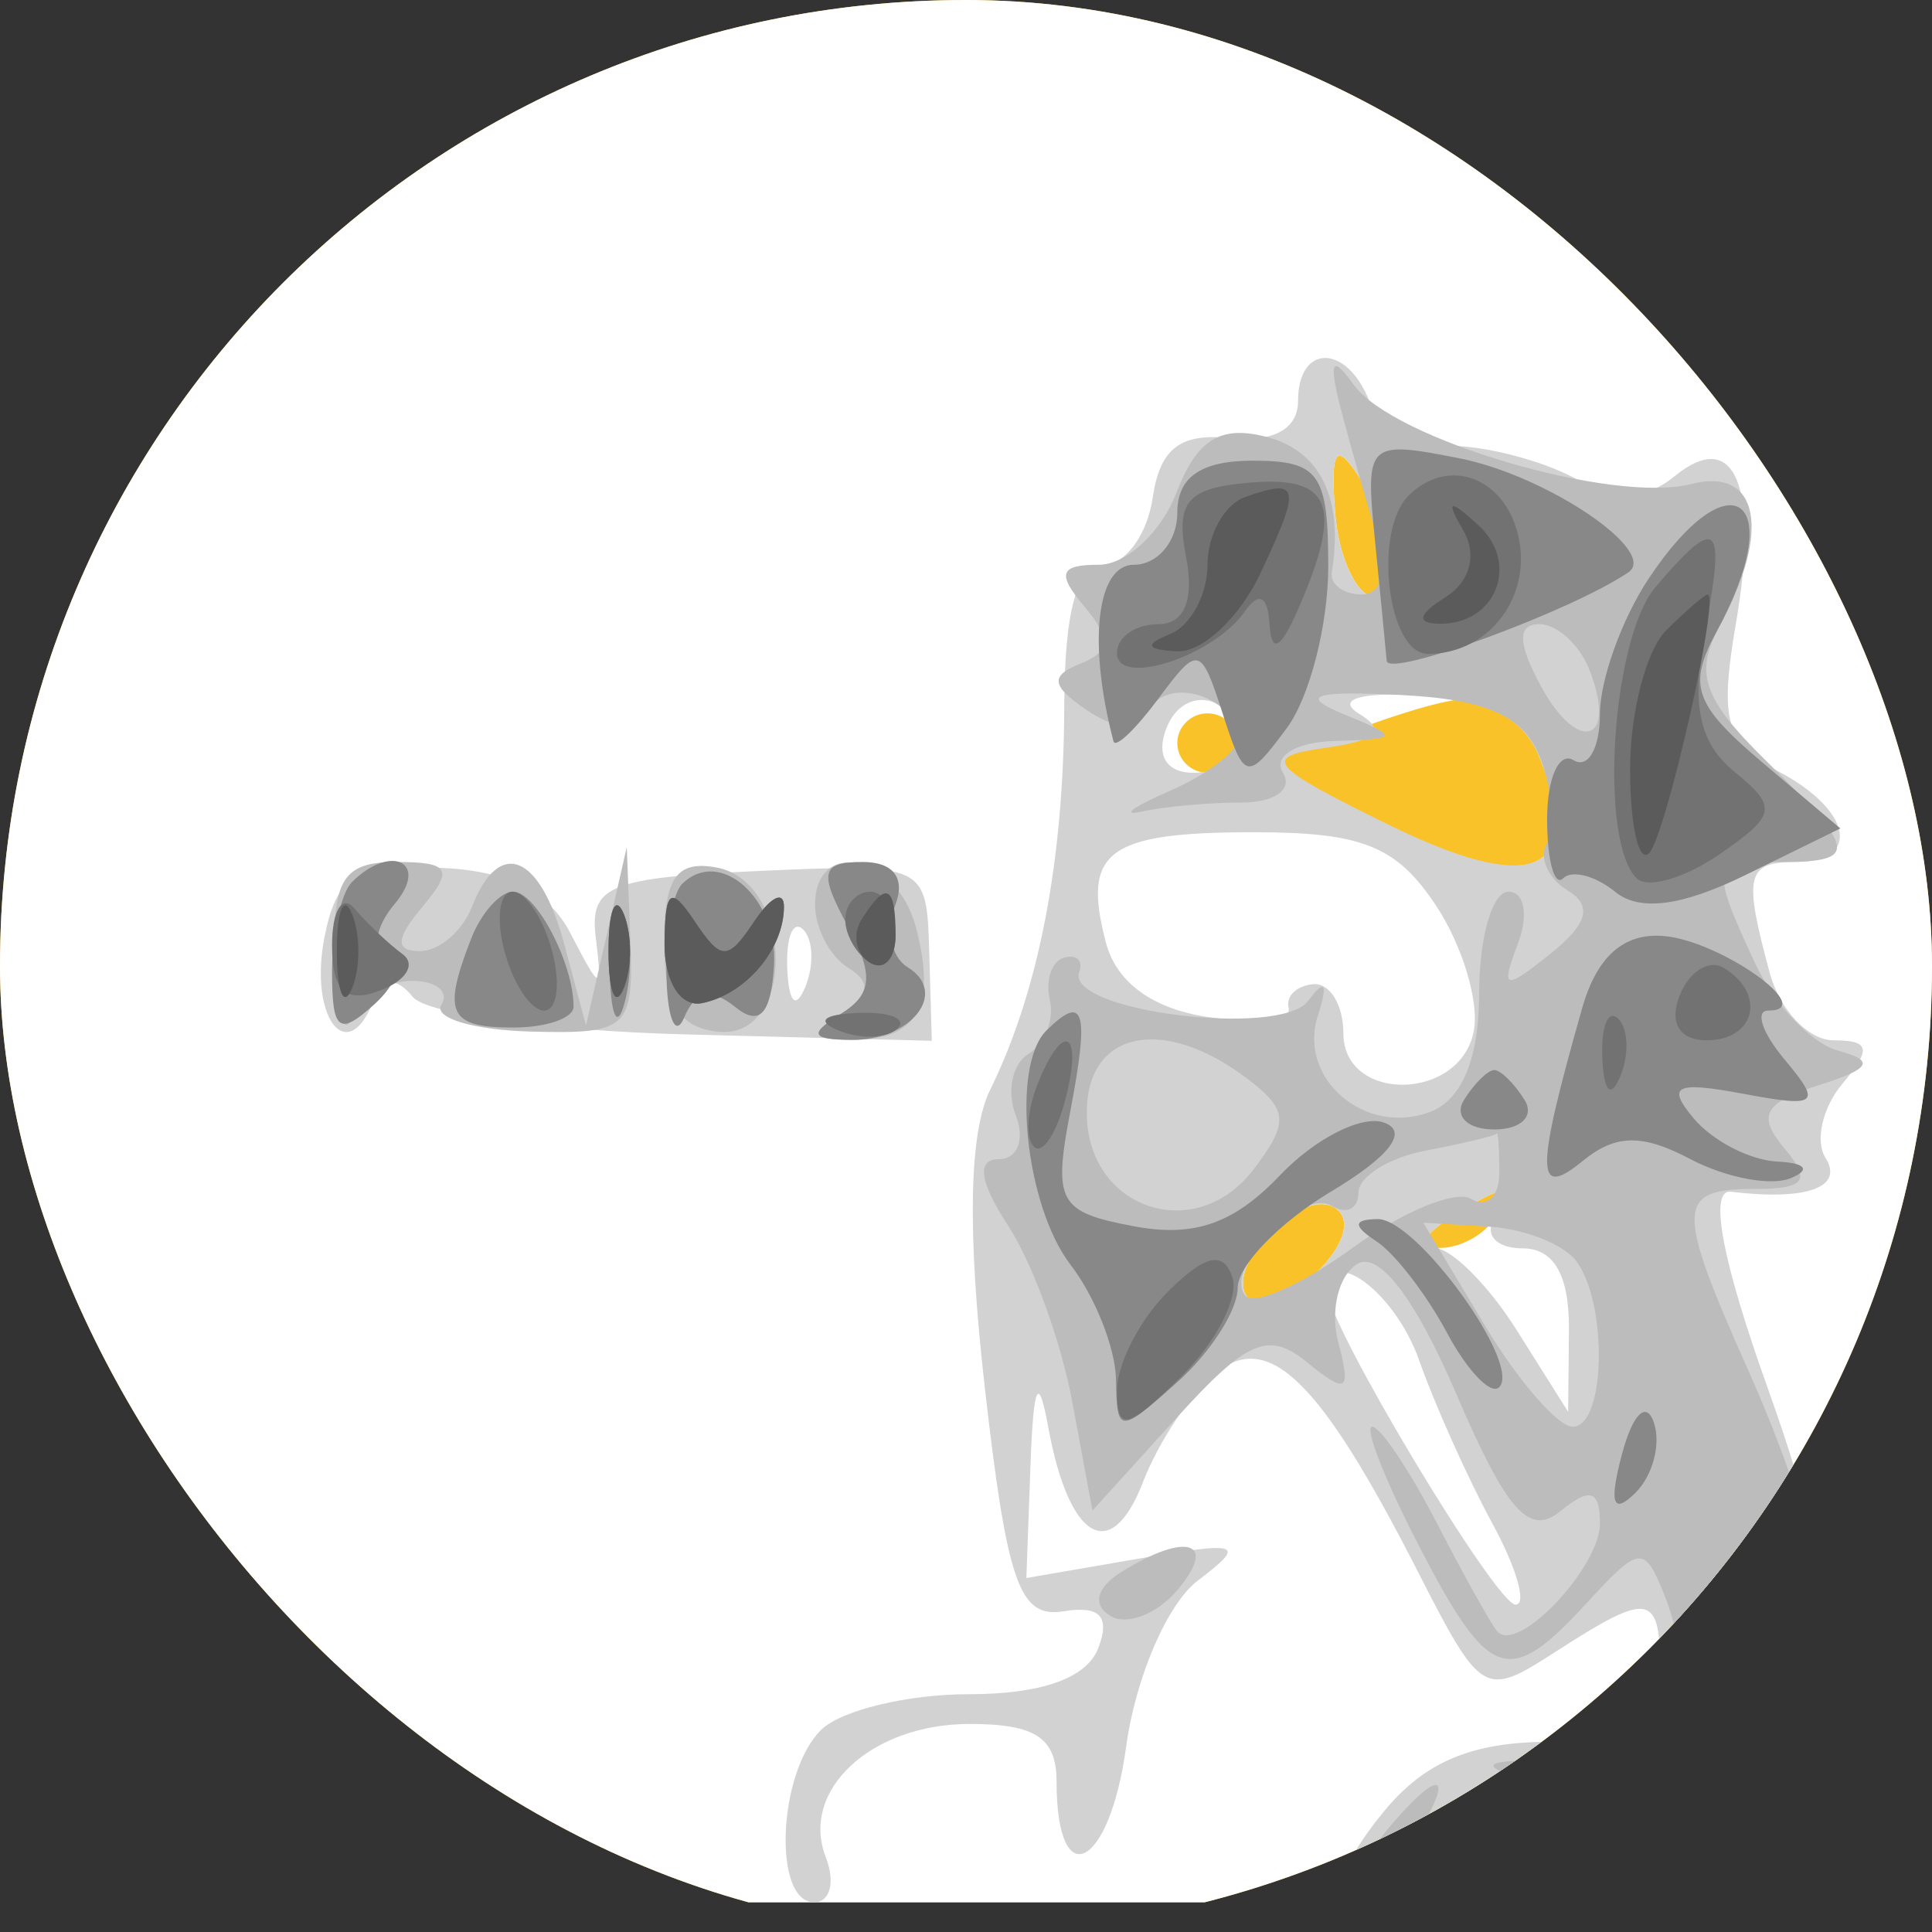 <svg width="64" height="64" viewBox="0 0 64 64" fill="none" xmlns="http://www.w3.org/2000/svg">
<rect x="0" y="0" width="64" height="64" fill="#333333" stroke="none"/>
<g clip-path="url(#clip0_1_2)">
<path fill-rule="evenodd" clip-rule="evenodd" d="M0 31.508V63.015H32H64V31.508V0H32H0V31.508Z" fill="#FAC229"/>
<path fill-rule="evenodd" clip-rule="evenodd" d="M0 31.508V63.015H32H64V31.508V0H32H0V31.508ZM45.985 18.462C46.016 20.942 44.43 19.609 44.228 16.985C44.069 14.911 44.248 14.623 44.995 15.754C45.531 16.566 45.976 17.785 45.985 18.462ZM51.063 25.247C52.449 28.936 50.761 29.662 46.089 27.386L41.768 25.281L45.134 24.088C49.347 22.594 50.123 22.746 51.063 25.247ZM41 24.615C41 25.157 40.55 25.6 40 25.6C39.45 25.6 39 25.157 39 24.615C39 24.074 39.45 23.631 40 23.631C40.55 23.631 41 24.074 41 24.615ZM43.62 42.15C42.755 43.001 41.748 43.403 41.381 43.042C40.422 42.098 43.036 39.29 44.209 40.004C44.794 40.36 44.555 41.23 43.62 42.15ZM49.5 40.369C49.16 40.911 48.346 41.347 47.691 41.339C46.975 41.329 47.099 40.942 48 40.369C49.921 39.146 50.267 39.146 49.5 40.369Z" fill="white"/>
<path fill-rule="evenodd" clip-rule="evenodd" d="M43 13.28C43 14.213 42.182 14.661 40.753 14.511C39.095 14.338 38.422 14.857 38.184 16.492C38.006 17.711 37.277 18.708 36.564 18.708C35.686 18.708 35.263 20.216 35.255 23.385C35.24 28.531 34.41 32.828 32.797 36.109C32.098 37.531 32.039 40.833 32.622 45.955C33.363 52.459 33.77 53.617 35.234 53.376C36.439 53.177 36.788 53.552 36.377 54.607C35.992 55.593 34.496 56.123 32.093 56.123C30.062 56.123 27.86 56.655 27.2 57.305C25.766 58.717 25.592 63.015 26.969 63.015C27.501 63.015 27.676 62.345 27.357 61.526C26.491 59.305 28.861 57.108 32.122 57.108C34.304 57.108 35 57.569 35 59.019C35 62.788 36.754 61.907 37.305 57.86C37.617 55.566 38.674 53.119 39.684 52.355C41.305 51.127 41.098 51.049 37.75 51.627L34 52.274L34.136 48.537C34.234 45.848 34.398 45.49 34.721 47.261C35.406 51.021 36.802 51.841 37.859 49.105C38.372 47.776 39.445 46.154 40.244 45.501C42.021 44.05 43.717 45.697 46.943 52.013C49.075 56.188 49.166 56.242 51.524 54.721C54.681 52.685 55 52.75 55 55.434C55 57.38 54.491 57.699 51.371 57.699C48.772 57.699 47.204 58.353 45.846 60.004C43.484 62.877 44.288 63.955 46.994 61.544C48.796 59.938 49 59.922 49 61.386C49 63.943 58.556 63.704 59.965 61.111C61.602 58.099 61.15 53.213 58.567 46.007C57.044 41.758 56.598 39.389 57.338 39.478C59.849 39.78 61.088 39.337 60.473 38.357C60.118 37.791 60.372 36.684 61.036 35.895C62.003 34.748 61.944 34.462 60.739 34.462C59.911 34.462 58.962 33.464 58.63 32.246C57.744 28.988 57.846 28.554 59.5 28.554C61.671 28.554 61.341 26.834 58.925 25.561C57.167 24.634 56.95 23.882 57.507 20.639C58.285 16.1 57.469 14.145 55.475 15.774C54.508 16.564 53.564 16.578 52.13 15.822C51.031 15.243 49.188 14.769 48.034 14.769C46.881 14.769 45.678 14.105 45.362 13.292C44.619 11.386 43 11.378 43 13.28ZM45.985 18.462C46.016 20.942 44.43 19.609 44.228 16.985C44.069 14.911 44.248 14.623 44.995 15.754C45.531 16.566 45.976 17.785 45.985 18.462ZM41 24.674C41 25.183 40.339 25.6 39.531 25.6C38.639 25.6 38.288 25.022 38.636 24.129C39.226 22.614 41 23.023 41 24.674ZM51.053 25.22C52.462 28.969 50.76 29.663 45.956 27.299C42.003 25.355 41.772 25.07 43.912 24.772C45.593 24.539 45.933 24.198 45.032 23.651C44.247 23.173 45.025 22.928 47.014 23.026C49.319 23.14 50.516 23.79 51.053 25.22ZM47.56 29.983C48.443 31.31 49.01 33.192 48.819 34.167C48.365 36.486 44.503 36.539 44.501 34.226C44.501 33.285 44.05 32.553 43.5 32.602C42.95 32.65 42.585 33.007 42.689 33.396C42.793 33.785 41.597 33.918 40.03 33.692C38.198 33.427 36.987 32.55 36.639 31.238C35.831 28.196 36.668 27.569 41.536 27.569C45.121 27.569 46.257 28.024 47.56 29.983ZM10.744 31.073C10.241 33.665 11.473 35.338 12.338 33.237C12.682 32.403 13.117 32.334 13.674 33.025C14.128 33.589 18.183 34.147 22.683 34.265L30.867 34.478L30.782 31.541C30.697 28.612 30.685 28.606 25.099 28.854C20.186 29.073 19.529 29.341 19.734 31.044C19.955 32.867 19.904 32.861 18.902 30.926C18.171 29.514 16.797 28.829 14.528 28.745C11.752 28.642 11.143 29.017 10.744 31.073ZM26.683 32.677C26.364 33.462 26.127 33.229 26.079 32.082C26.036 31.044 26.272 30.463 26.604 30.79C26.936 31.117 26.972 31.966 26.683 32.677ZM43.62 42.15C42.755 43.001 41.748 43.403 41.381 43.042C40.422 42.098 43.036 39.29 44.209 40.004C44.794 40.36 44.555 41.23 43.62 42.15ZM49.5 40.369C49.16 40.911 49.584 41.354 50.441 41.354C51.482 41.354 51.991 42.255 51.973 44.062L51.947 46.769L50.242 44.062C49.304 42.572 48.078 41.347 47.518 41.339C46.958 41.33 47.175 40.894 48 40.369C49.921 39.146 50.267 39.146 49.5 40.369ZM47.005 45.046C47.53 46.536 48.623 48.972 49.434 50.462C50.244 51.951 50.59 53.163 50.203 53.155C49.547 53.142 44 43.91 44 42.83C44 41.163 46.21 42.792 47.005 45.046Z" fill="#D2D2D2"/>
<path fill-rule="evenodd" clip-rule="evenodd" d="M44.479 13.785C44.837 15.139 45.379 17.022 45.682 17.969C45.985 18.916 45.731 19.692 45.117 19.692C44.502 19.692 44.053 19.36 44.118 18.954C44.51 16.511 43.745 14.934 41.945 14.47C40.422 14.078 39.652 14.557 38.97 16.324C38.464 17.635 37.308 18.708 36.402 18.708C35.102 18.708 35 18.999 35.919 20.089C36.813 21.149 36.784 21.589 35.792 21.983C34.781 22.384 34.82 22.715 35.974 23.504C36.988 24.198 37.654 24.182 38.112 23.453C38.792 22.369 41 23.157 41 24.483C41 24.888 39.987 25.661 38.75 26.2C37.513 26.739 37.099 27.046 37.832 26.883C38.564 26.718 40.053 26.585 41.141 26.585C42.228 26.585 42.84 26.142 42.5 25.6C42.16 25.058 42.919 24.584 44.191 24.547C46.367 24.48 46.385 24.429 44.5 23.652C43.015 23.04 43.507 22.878 46.414 23.023C49.28 23.167 50.518 23.736 51.039 25.148C51.43 26.209 51.523 27.459 51.247 27.926C50.97 28.392 51.273 29.096 51.919 29.489C52.762 30.002 52.604 30.597 51.36 31.594C49.824 32.825 49.701 32.788 50.281 31.262C50.642 30.314 50.501 29.538 49.969 29.538C49.436 29.538 49 31.042 49 32.879C49 35.056 48.433 36.434 47.373 36.834C45.222 37.648 42.981 35.729 43.654 33.651C44.003 32.574 43.891 32.402 43.333 33.155C42.42 34.387 35.289 33.495 35.75 32.206C35.888 31.822 35.663 31.605 35.25 31.724C34.837 31.844 34.624 32.476 34.777 33.127C34.929 33.779 34.611 34.583 34.07 34.911C33.53 35.24 33.341 36.16 33.651 36.955C33.96 37.749 33.705 38.4 33.084 38.4C32.338 38.4 32.447 39.154 33.403 40.615C34.2 41.833 35.153 44.452 35.52 46.434L36.189 50.038L38.982 46.96C41.328 44.376 42.02 44.083 43.309 45.136C44.611 46.2 44.766 46.101 44.334 44.475C44.055 43.422 44.337 42.25 44.961 41.87C45.678 41.434 46.885 43.015 48.234 46.159C49.906 50.056 50.656 50.905 51.685 50.064C52.672 49.257 53 49.358 53 50.467C53 51.926 50.278 54.796 49.603 54.048C49.411 53.836 48.511 52.222 47.601 50.462C46.692 48.701 45.726 47.261 45.454 47.261C45.182 47.261 45.878 49.034 47 51.2C49.334 55.704 49.97 55.922 52.559 53.105C54.326 51.182 54.467 51.169 55.144 52.859C55.537 53.842 55.891 55.554 55.93 56.664C55.99 58.4 55.477 58.642 52.25 58.394C50.188 58.236 49.015 58.345 49.644 58.639C50.273 58.931 50.558 60.036 50.277 61.093C49.827 62.789 50.296 63.015 54.262 63.015C58.308 63.015 58.881 62.722 59.993 60.078C61.43 56.662 60.732 51.72 57.921 45.413C55.497 39.974 55.516 39.385 58.122 39.385C59.812 39.385 60.012 39.108 59.101 38.028C58.199 36.958 58.437 36.52 60.229 35.954C61.983 35.401 62.133 35.139 60.889 34.804C60.003 34.565 58.766 33.262 58.139 31.907C56.638 28.664 56.666 28.554 59 28.554C61.583 28.554 61.523 28.174 58.461 25.159C56.414 23.143 56.124 22.29 56.961 20.748C58.688 17.571 58.266 15.456 56.021 16.034C53.429 16.701 46.135 14.554 44.841 12.743C44.09 11.692 43.996 11.963 44.479 13.785ZM52.655 22.196C53.585 24.583 52.287 25.014 51.046 22.731C50.272 21.306 50.257 20.677 50.996 20.677C51.583 20.677 52.329 21.36 52.655 22.196ZM11.079 31.754C11.122 33.514 11.385 34.401 11.662 33.723C11.94 33.047 12.831 32.492 13.642 32.492C14.454 32.492 14.895 32.849 14.621 33.284C14.348 33.719 15.672 34.118 17.562 34.171C20.796 34.261 20.993 34.083 20.882 31.164L20.763 28.061L20.088 31.015L19.412 33.969L18.687 31.262C17.89 28.283 16.533 27.736 15.638 30.031C15.322 30.843 14.544 31.508 13.909 31.508C13.078 31.508 13.103 31.095 14 30.031C15.04 28.797 14.896 28.554 13.122 28.554C11.378 28.554 11.014 29.124 11.079 31.754ZM22 31.226C22 33.26 22.514 34.081 23.85 34.18C26.375 34.367 26.28 29.218 23.75 28.74C22.413 28.488 22 29.074 22 31.226ZM27 29.973C27 30.753 27.498 31.695 28.107 32.065C28.878 32.535 28.803 32.995 27.857 33.585C26.79 34.251 26.861 34.435 28.191 34.447C30.393 34.467 31.037 33.338 30.335 30.694C29.705 28.32 27 27.735 27 29.973ZM41.263 35.692C42.682 36.754 42.718 37.172 41.527 38.736C39.596 41.271 36 40.048 36 36.857C36 34.169 38.491 33.618 41.263 35.692ZM49.667 38.849C49.667 39.638 49.249 40.029 48.738 39.717C48.228 39.407 46.467 40.13 44.826 41.324C43.185 42.519 41.589 43.246 41.279 42.941C40.439 42.114 43.083 39.319 44.113 39.946C44.601 40.242 45 40.047 45 39.512C45 38.975 46.013 38.345 47.25 38.111C48.487 37.875 49.538 37.623 49.583 37.549C49.629 37.475 49.667 38.06 49.667 38.849ZM52.235 41.799C53.276 43.262 53.177 47.261 52.099 47.261C51.603 47.261 50.286 45.74 49.172 43.882L47.147 40.502L49.324 40.635C50.521 40.708 51.831 41.232 52.235 41.799ZM37.143 52.076C36.319 52.591 36.176 53.16 36.78 53.528C37.326 53.86 38.329 53.472 39.009 52.666C40.359 51.065 39.3 50.731 37.143 52.076ZM45.98 60.578C45.284 61.403 44.909 62.269 45.145 62.502C45.382 62.735 46.125 62.06 46.796 61.002C48.248 58.713 47.764 58.462 45.98 60.578Z" fill="#BCBCBC"/>
<path fill-rule="evenodd" clip-rule="evenodd" d="M39 16.985C39 17.932 38.352 18.708 37.56 18.708C36.329 18.708 36.031 21.299 36.886 24.557C36.949 24.797 37.618 24.16 38.373 23.142C39.691 21.368 39.777 21.389 40.5 23.631C41.223 25.873 41.309 25.893 42.627 24.119C43.382 23.102 44 20.693 44 18.766C44 15.684 43.698 15.261 41.5 15.261C39.786 15.261 39 15.803 39 16.985ZM45.544 17.868C45.725 19.683 45.901 21.494 45.936 21.892C45.987 22.467 52.037 20.251 53.94 18.96C54.961 18.268 51.233 15.751 48.345 15.182C45.294 14.581 45.224 14.648 45.544 17.868ZM54.615 19.166C53.727 20.5 53 22.52 53 23.654C53 24.789 52.606 25.477 52.125 25.183C51.644 24.891 51.25 25.769 51.25 27.136C51.25 28.503 51.49 29.384 51.783 29.095C52.076 28.807 52.852 29.01 53.508 29.545C54.313 30.203 55.717 30.02 57.832 28.981L60.963 27.443L58.347 25.228C56.119 23.34 55.899 22.702 56.865 20.925C59.255 16.528 57.357 15.044 54.615 19.166ZM11.667 29.211C11.3 29.571 11 30.918 11 32.203C11 34.154 11.231 34.33 12.401 33.269C13.172 32.571 13.379 31.846 12.86 31.658C12.32 31.462 12.414 30.726 13.081 29.935C14.226 28.576 12.967 27.931 11.667 29.211ZM22.598 29.279C22.269 29.602 22.036 31.011 22.079 32.411C22.122 33.809 22.391 34.382 22.676 33.682C23.018 32.844 23.587 32.731 24.347 33.352C25.158 34.014 25.542 33.606 25.64 31.979C25.775 29.762 23.846 28.05 22.598 29.279ZM28.068 30.648C28.956 32.282 28.909 32.928 27.853 33.587C26.791 34.25 26.864 34.435 28.191 34.447C30.205 34.465 31.438 32.875 30.06 32.036C29.525 31.71 29.341 30.794 29.651 29.999C30.005 29.09 29.605 28.554 28.572 28.554C27.207 28.554 27.122 28.907 28.068 30.648ZM15.607 31.096C14.644 33.566 14.868 34.039 17 34.039C18.1 34.039 19 33.728 19 33.347C19 31.908 17.755 29.538 17 29.538C16.568 29.538 15.941 30.239 15.607 31.096ZM20.195 32C20.215 33.625 20.439 34.17 20.693 33.212C20.947 32.254 20.93 30.925 20.656 30.258C20.382 29.592 20.175 30.375 20.195 32ZM52.41 33.4C50.86 38.857 50.862 39.738 52.422 38.464C53.517 37.569 54.391 37.552 55.992 38.395C57.157 39.01 58.648 39.297 59.305 39.034C60 38.755 59.819 38.523 58.872 38.478C57.977 38.435 56.736 37.796 56.114 37.058C55.193 35.965 55.495 35.811 57.741 36.232C60.218 36.696 60.36 36.581 59.128 35.112C58.373 34.213 58.125 33.477 58.578 33.477C60.261 33.477 56.956 31.139 55.081 31.004C53.774 30.908 52.893 31.699 52.41 33.4ZM34.667 34.134C33.481 35.3 33.959 39.94 35.468 41.904C36.276 42.955 36.951 44.659 36.968 45.691C36.999 47.505 37.067 47.508 39 45.785C40.1 44.805 41 43.4 41 42.663C41 41.927 42.387 40.494 44.082 39.479C46.047 38.303 46.682 37.469 45.832 37.182C45.1 36.934 43.555 37.722 42.4 38.934C40.87 40.539 39.557 40.997 37.563 40.622C35.061 40.152 34.881 39.824 35.459 36.792C36.091 33.477 35.919 32.901 34.667 34.134ZM48.5 36.431C48.16 36.972 48.61 37.415 49.5 37.415C50.39 37.415 50.84 36.972 50.5 36.431C50.16 35.889 49.71 35.446 49.5 35.446C49.29 35.446 48.84 35.889 48.5 36.431ZM45.6 41.123C46.205 41.52 47.254 42.881 47.931 44.146C48.608 45.41 49.387 46.225 49.661 45.954C50.423 45.205 46.926 40.367 45.635 40.384C44.82 40.395 44.81 40.604 45.6 41.123ZM53.731 48.167C53.296 49.805 53.426 50.19 54.168 49.459C54.75 48.886 55.028 47.837 54.788 47.127C54.538 46.389 54.085 46.836 53.731 48.167Z" fill="#888888"/>
<path fill-rule="evenodd" clip-rule="evenodd" d="M39.288 18.436C39.568 19.879 39.238 20.677 38.361 20.677C37.613 20.677 37 21.106 37 21.631C37 22.781 40.202 21.741 41.235 20.256C41.703 19.584 42 19.737 42.055 20.677C42.113 21.671 42.421 21.511 43 20.185C44.495 16.758 44.123 15.766 41.426 15.985C39.329 16.157 38.933 16.61 39.288 18.436ZM46.667 16.411C45.473 17.585 45.965 21.662 47.3 21.662C49.362 21.662 50.813 19.694 50.268 17.64C49.771 15.77 47.949 15.147 46.667 16.411ZM54.842 19.446C53.389 21.151 52.955 27.854 54.217 29.095C54.577 29.45 55.81 29.091 56.957 28.301C58.846 26.997 58.892 26.738 57.445 25.556C56.292 24.613 56.02 23.341 56.469 20.986C57.177 17.27 56.911 17.018 54.842 19.446ZM11 31.313C11 32.826 11.443 33.248 12.584 32.816C13.455 32.487 13.792 31.943 13.334 31.605C12.875 31.268 12.162 30.591 11.75 30.102C11.338 29.611 11 30.157 11 31.313ZM16.71 31.508C16.998 32.591 17.589 33.477 18.023 33.477C18.457 33.477 18.577 32.591 18.29 31.508C18.002 30.425 17.411 29.538 16.977 29.538C16.543 29.538 16.423 30.425 16.71 31.508ZM20.158 31.508C20.158 32.861 20.385 33.416 20.662 32.739C20.94 32.062 20.94 30.954 20.662 30.277C20.385 29.601 20.158 30.154 20.158 31.508ZM22.015 31.262C22.007 32.514 22.543 33.37 23.25 33.231C24.698 32.945 25.969 31.45 25.969 30.031C25.969 29.489 25.526 29.711 24.985 30.523C24.109 31.836 23.891 31.836 23.015 30.523C22.216 29.324 22.028 29.463 22.015 31.262ZM28 30.465C28 30.975 28.375 31.62 28.833 31.899C29.292 32.177 29.667 31.761 29.667 30.972C29.667 30.183 29.292 29.538 28.833 29.538C28.375 29.538 28 29.955 28 30.465ZM55.636 32.99C55.288 33.884 55.639 34.462 56.531 34.462C58.149 34.462 58.517 32.923 57.105 32.064C56.612 31.764 55.952 32.181 55.636 32.99ZM27.813 34.149C28.534 34.434 29.397 34.398 29.729 34.072C30.061 33.745 29.471 33.512 28.417 33.555C27.252 33.602 27.015 33.835 27.813 34.149ZM53.079 35.036C53.127 36.183 53.364 36.416 53.683 35.631C53.972 34.92 53.936 34.071 53.604 33.744C53.272 33.417 53.036 33.998 53.079 35.036ZM34.345 35.981C34.019 36.817 33.976 37.721 34.249 37.989C34.523 38.258 34.986 37.574 35.279 36.47C35.903 34.124 35.21 33.761 34.345 35.981ZM38.705 42.77C37.767 43.692 37 45.18 37 46.074C37 47.44 37.338 47.366 39.118 45.613C40.283 44.466 41.05 42.979 40.823 42.309C40.526 41.43 39.935 41.559 38.705 42.77Z" fill="#727272"/>
<path fill-rule="evenodd" clip-rule="evenodd" d="M41.25 16.463C40.563 16.705 40 17.715 40 18.708C40 19.7 39.438 20.736 38.75 21.01C37.897 21.348 37.976 21.529 39 21.576C39.825 21.614 41.058 20.463 41.74 19.018C43.116 16.1 43.063 15.826 41.25 16.463ZM48.481 17.587C48.94 18.381 48.694 19.279 47.878 19.787C46.972 20.352 46.908 20.652 47.691 20.662C49.563 20.686 50.355 18.654 48.966 17.391C47.992 16.505 47.882 16.549 48.481 17.587ZM55.2 20.874C54.54 21.524 54 23.591 54 25.469C54 27.346 54.282 28.604 54.627 28.264C55.178 27.722 56.994 19.692 56.566 19.692C56.475 19.692 55.86 20.224 55.2 20.874ZM11.158 31.508C11.158 32.861 11.385 33.416 11.662 32.739C11.94 32.062 11.94 30.954 11.662 30.277C11.385 29.601 11.158 30.154 11.158 31.508ZM20.158 31.508C20.158 32.861 20.385 33.416 20.662 32.739C20.94 32.062 20.94 30.954 20.662 30.277C20.385 29.601 20.158 30.154 20.158 31.508ZM22.015 31.262C22.007 32.514 22.543 33.37 23.25 33.231C24.698 32.945 25.969 31.45 25.969 30.031C25.969 29.489 25.526 29.711 24.985 30.523C24.109 31.836 23.891 31.836 23.015 30.523C22.216 29.324 22.028 29.463 22.015 31.262ZM28.543 30.455C28.226 30.959 28.35 31.604 28.817 31.889C29.284 32.173 29.667 31.761 29.667 30.972C29.667 29.312 29.351 29.167 28.543 30.455Z" fill="#5B5B5B"/>
</g>
<defs>
<clipPath id="clip0_1_2">
<rect width="64" height="64" rx="32" fill="white"/>
</clipPath>
</defs>
</svg>
